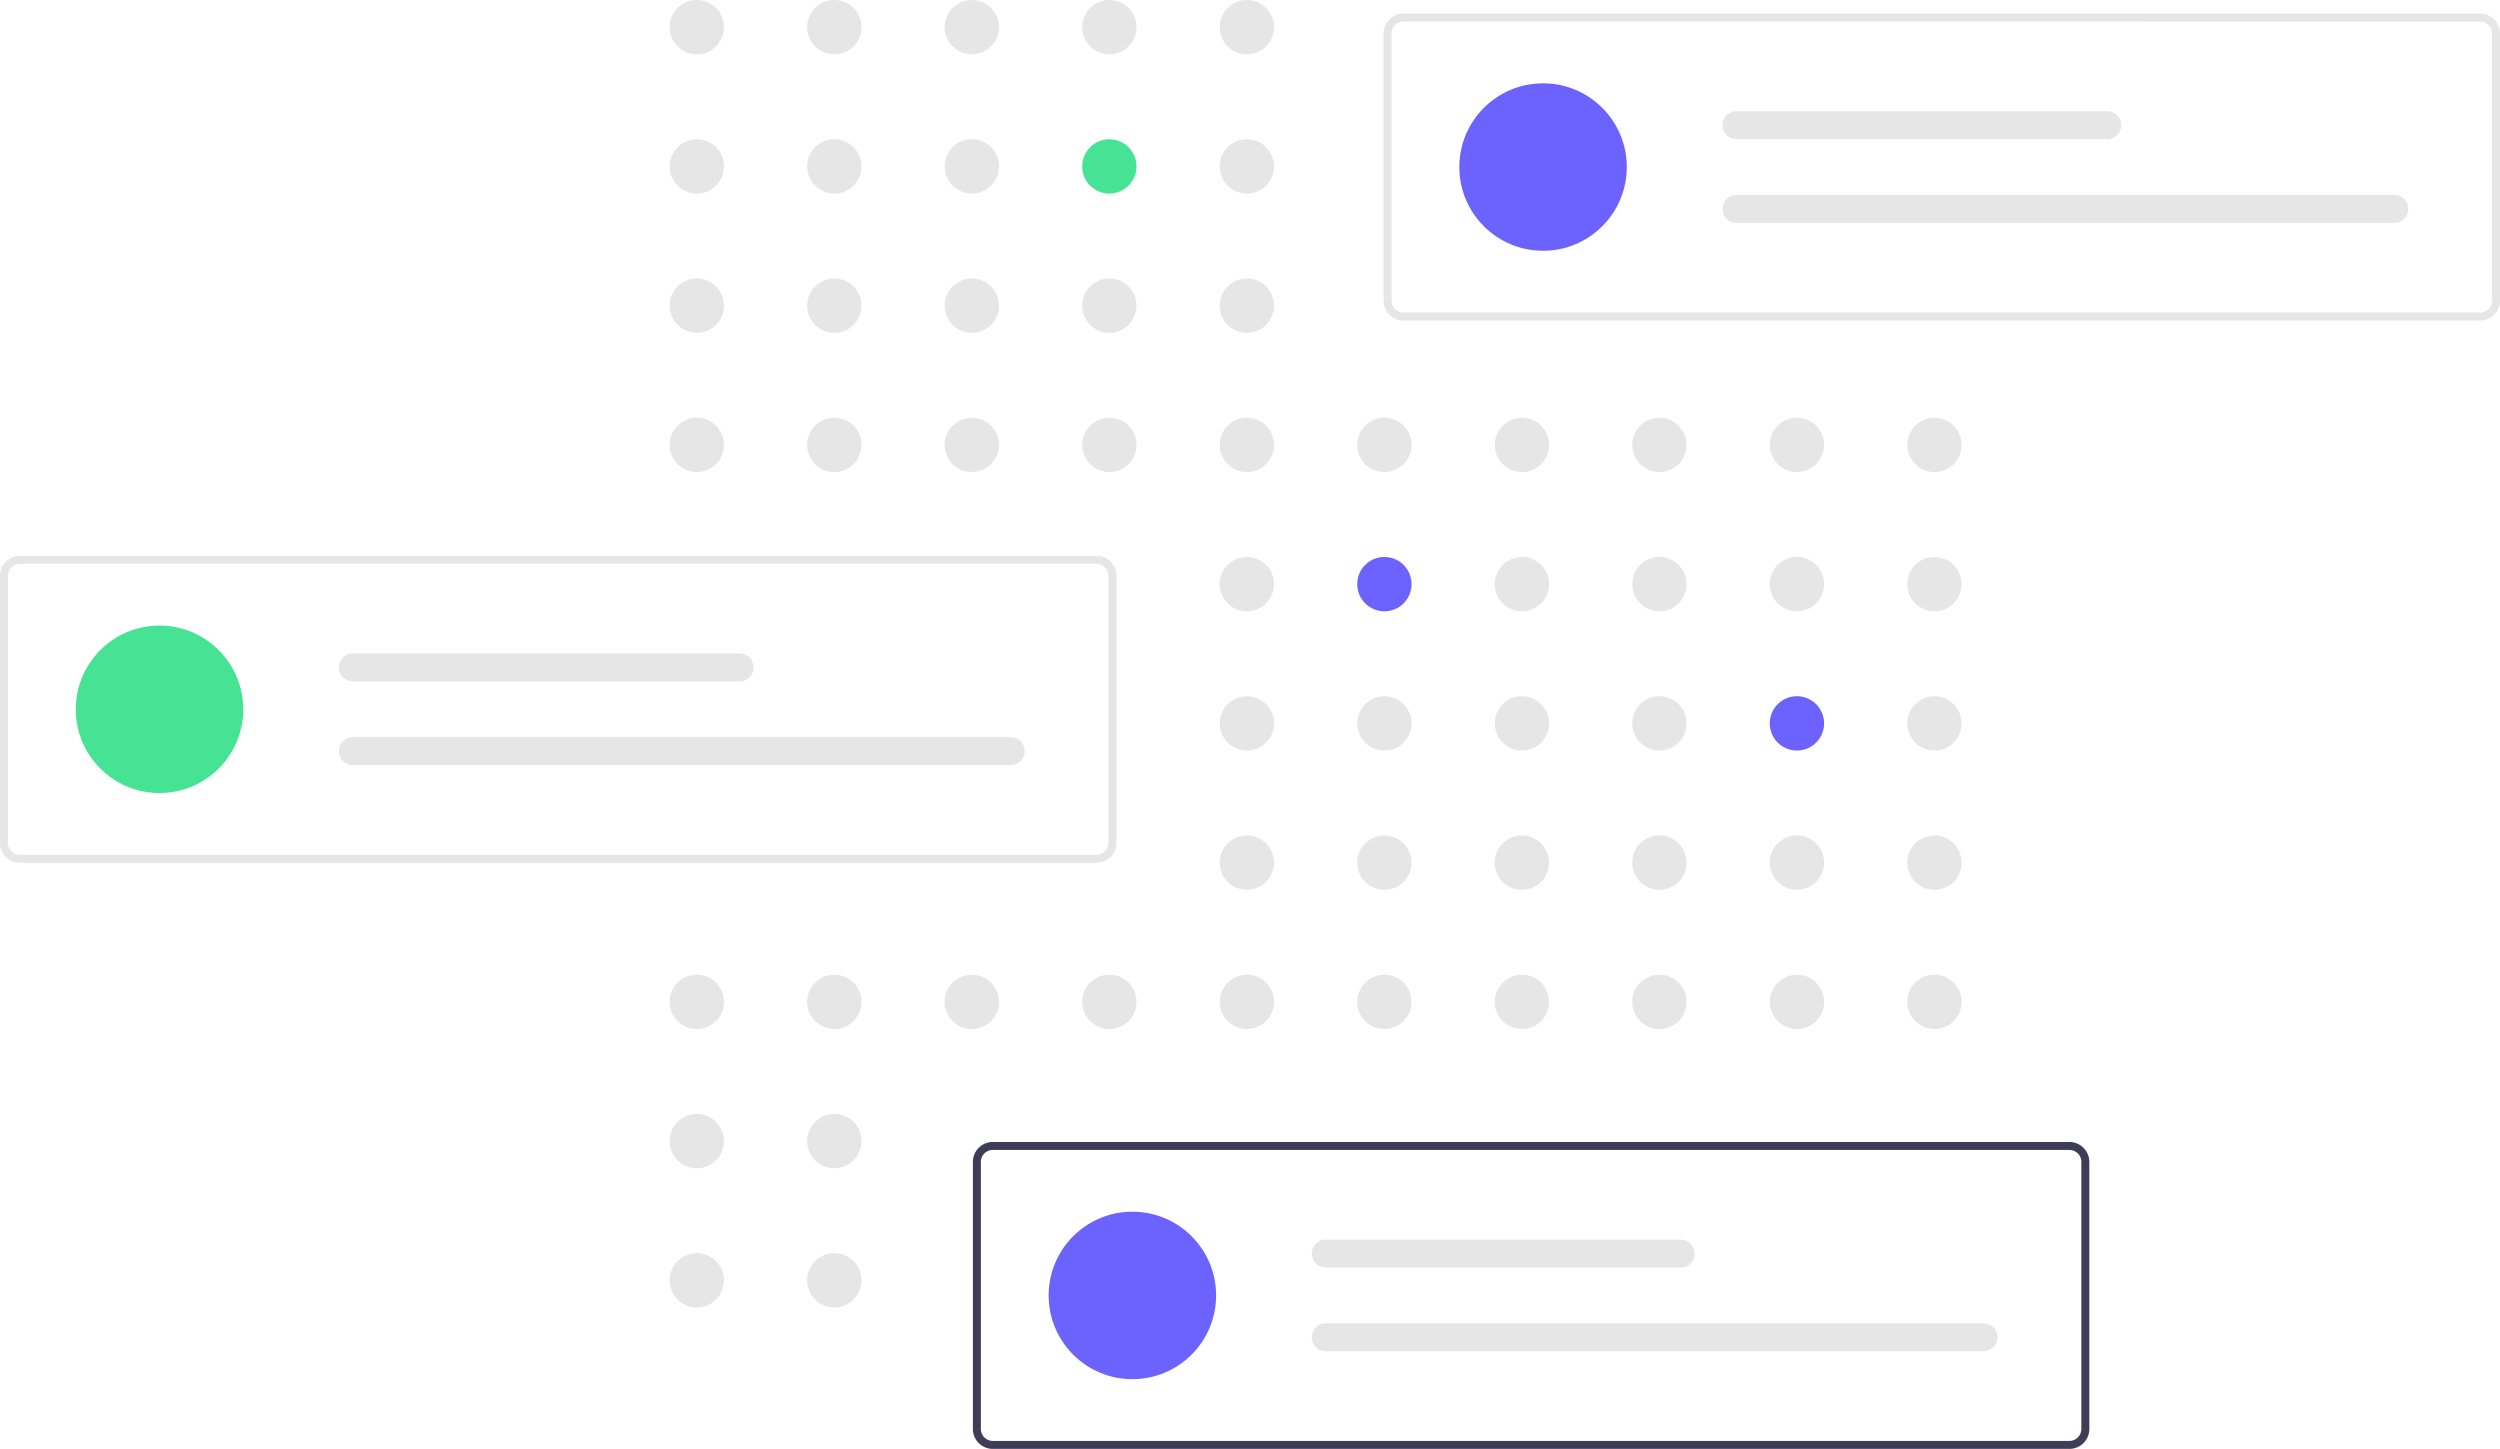 <svg id="Groupe_210" data-name="Groupe 210" xmlns="http://www.w3.org/2000/svg" width="300.785" height="174.323" viewBox="0 0 300.785 174.323">
  <circle id="Ellipse_50" data-name="Ellipse 50" cx="3.269" cy="3.269" r="3.269" transform="translate(80.566 0)" fill="#e6e6e6"/>
  <circle id="Ellipse_51" data-name="Ellipse 51" cx="3.269" cy="3.269" r="3.269" transform="translate(97.111 0)" fill="#e6e6e6"/>
  <circle id="Ellipse_52" data-name="Ellipse 52" cx="3.269" cy="3.269" r="3.269" transform="translate(113.656 0)" fill="#e6e6e6"/>
  <circle id="Ellipse_53" data-name="Ellipse 53" cx="3.269" cy="3.269" r="3.269" transform="translate(130.201 0)" fill="#e6e6e6"/>
  <circle id="Ellipse_54" data-name="Ellipse 54" cx="3.269" cy="3.269" r="3.269" transform="translate(146.747 0)" fill="#e6e6e6"/>
  <circle id="Ellipse_55" data-name="Ellipse 55" cx="3.269" cy="3.269" r="3.269" transform="translate(80.566 16.753)" fill="#e6e6e6"/>
  <circle id="Ellipse_56" data-name="Ellipse 56" cx="3.269" cy="3.269" r="3.269" transform="translate(97.111 16.753)" fill="#e6e6e6"/>
  <circle id="Ellipse_57" data-name="Ellipse 57" cx="3.269" cy="3.269" r="3.269" transform="translate(113.656 16.753)" fill="#e6e6e6"/>
  <circle id="Ellipse_58" data-name="Ellipse 58" cx="3.269" cy="3.269" r="3.269" transform="translate(130.201 16.753)" fill="#46e395"/>
  <circle id="Ellipse_59" data-name="Ellipse 59" cx="3.269" cy="3.269" r="3.269" transform="translate(146.747 16.753)" fill="#e6e6e6"/>
  <circle id="Ellipse_60" data-name="Ellipse 60" cx="3.269" cy="3.269" r="3.269" transform="translate(179.837 16.753)" fill="#e6e6e6"/>
  <circle id="Ellipse_61" data-name="Ellipse 61" cx="3.269" cy="3.269" r="3.269" transform="translate(80.566 33.506)" fill="#e6e6e6"/>
  <circle id="Ellipse_62" data-name="Ellipse 62" cx="3.269" cy="3.269" r="3.269" transform="translate(97.111 33.506)" fill="#e6e6e6"/>
  <circle id="Ellipse_63" data-name="Ellipse 63" cx="3.269" cy="3.269" r="3.269" transform="translate(113.656 33.506)" fill="#e6e6e6"/>
  <circle id="Ellipse_64" data-name="Ellipse 64" cx="3.269" cy="3.269" r="3.269" transform="translate(130.201 33.506)" fill="#e6e6e6"/>
  <circle id="Ellipse_65" data-name="Ellipse 65" cx="3.269" cy="3.269" r="3.269" transform="translate(146.747 33.506)" fill="#e6e6e6"/>
  <circle id="Ellipse_66" data-name="Ellipse 66" cx="3.269" cy="3.269" r="3.269" transform="translate(80.566 50.258)" fill="#e6e6e6"/>
  <circle id="Ellipse_67" data-name="Ellipse 67" cx="3.269" cy="3.269" r="3.269" transform="translate(97.111 50.258)" fill="#e6e6e6"/>
  <circle id="Ellipse_68" data-name="Ellipse 68" cx="3.269" cy="3.269" r="3.269" transform="translate(113.656 50.258)" fill="#e6e6e6"/>
  <circle id="Ellipse_69" data-name="Ellipse 69" cx="3.269" cy="3.269" r="3.269" transform="translate(130.201 50.258)" fill="#e6e6e6"/>
  <circle id="Ellipse_70" data-name="Ellipse 70" cx="3.269" cy="3.269" r="3.269" transform="translate(146.747 50.258)" fill="#e6e6e6"/>
  <circle id="Ellipse_71" data-name="Ellipse 71" cx="3.269" cy="3.269" r="3.269" transform="translate(163.292 50.258)" fill="#e6e6e6"/>
  <circle id="Ellipse_72" data-name="Ellipse 72" cx="3.269" cy="3.269" r="3.269" transform="translate(179.837 50.258)" fill="#e6e6e6"/>
  <circle id="Ellipse_73" data-name="Ellipse 73" cx="3.269" cy="3.269" r="3.269" transform="translate(196.382 50.258)" fill="#e6e6e6"/>
  <circle id="Ellipse_74" data-name="Ellipse 74" cx="3.269" cy="3.269" r="3.269" transform="translate(212.927 50.258)" fill="#e6e6e6"/>
  <circle id="Ellipse_75" data-name="Ellipse 75" cx="3.269" cy="3.269" r="3.269" transform="translate(229.472 50.258)" fill="#e6e6e6"/>
  <circle id="Ellipse_76" data-name="Ellipse 76" cx="3.269" cy="3.269" r="3.269" transform="translate(146.747 67.011)" fill="#e6e6e6"/>
  <circle id="Ellipse_77" data-name="Ellipse 77" cx="3.269" cy="3.269" r="3.269" transform="translate(163.292 67.011)" fill="#6c63ff"/>
  <circle id="Ellipse_78" data-name="Ellipse 78" cx="3.269" cy="3.269" r="3.269" transform="translate(179.837 67.011)" fill="#e6e6e6"/>
  <circle id="Ellipse_79" data-name="Ellipse 79" cx="3.269" cy="3.269" r="3.269" transform="translate(196.382 67.011)" fill="#e6e6e6"/>
  <circle id="Ellipse_80" data-name="Ellipse 80" cx="3.269" cy="3.269" r="3.269" transform="translate(212.927 67.011)" fill="#e6e6e6"/>
  <circle id="Ellipse_81" data-name="Ellipse 81" cx="3.269" cy="3.269" r="3.269" transform="translate(229.472 67.011)" fill="#e6e6e6"/>
  <circle id="Ellipse_82" data-name="Ellipse 82" cx="3.269" cy="3.269" r="3.269" transform="translate(146.747 83.764)" fill="#e6e6e6"/>
  <circle id="Ellipse_83" data-name="Ellipse 83" cx="3.269" cy="3.269" r="3.269" transform="translate(163.292 83.764)" fill="#e6e6e6"/>
  <circle id="Ellipse_84" data-name="Ellipse 84" cx="3.269" cy="3.269" r="3.269" transform="translate(179.837 83.764)" fill="#e6e6e6"/>
  <circle id="Ellipse_85" data-name="Ellipse 85" cx="3.269" cy="3.269" r="3.269" transform="translate(196.382 83.764)" fill="#e6e6e6"/>
  <circle id="Ellipse_86" data-name="Ellipse 86" cx="3.269" cy="3.269" r="3.269" transform="translate(212.927 83.764)" fill="#6c63ff"/>
  <circle id="Ellipse_87" data-name="Ellipse 87" cx="3.269" cy="3.269" r="3.269" transform="translate(229.472 83.764)" fill="#e6e6e6"/>
  <circle id="Ellipse_88" data-name="Ellipse 88" cx="3.269" cy="3.269" r="3.269" transform="translate(146.747 100.517)" fill="#e6e6e6"/>
  <circle id="Ellipse_89" data-name="Ellipse 89" cx="3.269" cy="3.269" r="3.269" transform="translate(163.292 100.517)" fill="#e6e6e6"/>
  <circle id="Ellipse_90" data-name="Ellipse 90" cx="3.269" cy="3.269" r="3.269" transform="translate(179.837 100.517)" fill="#e6e6e6"/>
  <circle id="Ellipse_91" data-name="Ellipse 91" cx="3.269" cy="3.269" r="3.269" transform="translate(196.382 100.517)" fill="#e6e6e6"/>
  <circle id="Ellipse_92" data-name="Ellipse 92" cx="3.269" cy="3.269" r="3.269" transform="translate(212.927 100.517)" fill="#e6e6e6"/>
  <circle id="Ellipse_93" data-name="Ellipse 93" cx="3.269" cy="3.269" r="3.269" transform="translate(229.472 100.517)" fill="#e6e6e6"/>
  <circle id="Ellipse_94" data-name="Ellipse 94" cx="3.269" cy="3.269" r="3.269" transform="translate(80.566 117.269)" fill="#e6e6e6"/>
  <circle id="Ellipse_95" data-name="Ellipse 95" cx="3.269" cy="3.269" r="3.269" transform="translate(97.111 117.269)" fill="#e6e6e6"/>
  <circle id="Ellipse_96" data-name="Ellipse 96" cx="3.269" cy="3.269" r="3.269" transform="translate(113.656 117.269)" fill="#e6e6e6"/>
  <circle id="Ellipse_97" data-name="Ellipse 97" cx="3.269" cy="3.269" r="3.269" transform="translate(130.201 117.269)" fill="#e6e6e6"/>
  <circle id="Ellipse_98" data-name="Ellipse 98" cx="3.269" cy="3.269" r="3.269" transform="translate(146.747 117.269)" fill="#e6e6e6"/>
  <circle id="Ellipse_99" data-name="Ellipse 99" cx="3.269" cy="3.269" r="3.269" transform="translate(163.292 117.269)" fill="#e6e6e6"/>
  <circle id="Ellipse_100" data-name="Ellipse 100" cx="3.269" cy="3.269" r="3.269" transform="translate(179.837 117.269)" fill="#e6e6e6"/>
  <circle id="Ellipse_101" data-name="Ellipse 101" cx="3.269" cy="3.269" r="3.269" transform="translate(196.382 117.269)" fill="#e6e6e6"/>
  <circle id="Ellipse_102" data-name="Ellipse 102" cx="3.269" cy="3.269" r="3.269" transform="translate(212.927 117.269)" fill="#e6e6e6"/>
  <circle id="Ellipse_103" data-name="Ellipse 103" cx="3.269" cy="3.269" r="3.269" transform="translate(229.472 117.269)" fill="#e6e6e6"/>
  <circle id="Ellipse_104" data-name="Ellipse 104" cx="3.269" cy="3.269" r="3.269" transform="translate(80.564 134.022)" fill="#e6e6e6"/>
  <circle id="Ellipse_105" data-name="Ellipse 105" cx="3.269" cy="3.269" r="3.269" transform="translate(97.111 134.022)" fill="#e6e6e6"/>
  <circle id="Ellipse_106" data-name="Ellipse 106" cx="3.269" cy="3.269" r="3.269" transform="translate(80.564 150.774)" fill="#e6e6e6"/>
  <circle id="Ellipse_107" data-name="Ellipse 107" cx="3.269" cy="3.269" r="3.269" transform="translate(97.111 150.775)" fill="#e6e6e6"/>
  <circle id="Ellipse_108" data-name="Ellipse 108" cx="3.269" cy="3.269" r="3.269" transform="translate(130.201 150.775)" fill="#e6e6e6"/>
  <path id="Tracé_161" data-name="Tracé 161" d="M694.218,228.148H564.693a2.4,2.4,0,0,1-2.4-2.4V193.62a2.4,2.4,0,0,1,2.4-2.4H694.218a2.4,2.4,0,0,1,2.4,2.4v32.13A2.4,2.4,0,0,1,694.218,228.148ZM564.693,192.18a1.441,1.441,0,0,0-1.439,1.439v32.13a1.441,1.441,0,0,0,1.439,1.439H694.218a1.441,1.441,0,0,0,1.439-1.439V193.62a1.441,1.441,0,0,0-1.439-1.439Z" transform="translate(-395.831 -189.586)" fill="#e6e6e6"/>
  <circle id="Ellipse_109" data-name="Ellipse 109" cx="10.074" cy="10.074" r="10.074" transform="translate(175.578 10.024)" fill="#6c63ff"/>
  <path id="Tracé_162" data-name="Tracé 162" d="M648.973,215.708a1.679,1.679,0,0,0,0,3.358h44.614a1.679,1.679,0,0,0,0-3.358Z" transform="translate(-440.055 -202.326)" fill="#e6e6e6"/>
  <path id="Tracé_163" data-name="Tracé 163" d="M648.973,236.708a1.679,1.679,0,0,0,0,3.358h79.154a1.679,1.679,0,1,0,0-3.358Z" transform="translate(-440.055 -213.252)" fill="#e6e6e6"/>
  <path id="Tracé_164" data-name="Tracé 164" d="M347.218,364.148H217.693a2.4,2.4,0,0,1-2.4-2.4V329.62a2.4,2.4,0,0,1,2.4-2.4H347.218a2.4,2.4,0,0,1,2.4,2.4v32.13A2.4,2.4,0,0,1,347.218,364.148ZM217.693,328.18a1.441,1.441,0,0,0-1.439,1.439v32.13a1.441,1.441,0,0,0,1.439,1.439H347.218a1.441,1.441,0,0,0,1.439-1.439V329.62a1.441,1.441,0,0,0-1.439-1.439Z" transform="translate(-215.294 -260.344)" fill="#e6e6e6"/>
  <circle id="Ellipse_110" data-name="Ellipse 110" cx="10.074" cy="10.074" r="10.074" transform="translate(9.115 75.266)" fill="#46e395"/>
  <path id="Tracé_165" data-name="Tracé 165" d="M301.973,351.708a1.679,1.679,0,0,0,0,3.358h46.533a1.679,1.679,0,1,0,0-3.358Z" transform="translate(-259.518 -273.084)" fill="#e6e6e6"/>
  <path id="Tracé_166" data-name="Tracé 166" d="M301.973,372.708a1.679,1.679,0,0,0,0,3.358h79.154a1.679,1.679,0,1,0,0-3.358Z" transform="translate(-259.518 -284.01)" fill="#e6e6e6"/>
  <path id="Tracé_167" data-name="Tracé 167" d="M591.218,511.148H461.693a2.4,2.4,0,0,1-2.4-2.4V476.62a2.4,2.4,0,0,1,2.4-2.4H591.218a2.4,2.4,0,0,1,2.4,2.4v32.13A2.4,2.4,0,0,1,591.218,511.148ZM461.693,475.18a1.441,1.441,0,0,0-1.439,1.439v32.13a1.441,1.441,0,0,0,1.439,1.439H591.218a1.441,1.441,0,0,0,1.439-1.439V476.62a1.441,1.441,0,0,0-1.439-1.439Z" transform="translate(-342.242 -336.825)" fill="#3f3d56"/>
  <circle id="Ellipse_111" data-name="Ellipse 111" cx="10.074" cy="10.074" r="10.074" transform="translate(126.167 145.785)" fill="#6c63ff"/>
  <path id="Tracé_168" data-name="Tracé 168" d="M545.973,498.708a1.679,1.679,0,0,0,0,3.358h42.7a1.679,1.679,0,1,0,0-3.358Z" transform="translate(-386.466 -349.565)" fill="#e6e6e6"/>
  <path id="Tracé_169" data-name="Tracé 169" d="M545.973,519.708a1.679,1.679,0,1,0,0,3.358h79.154a1.679,1.679,0,1,0,0-3.358Z" transform="translate(-386.466 -360.491)" fill="#e6e6e6"/>
</svg>
